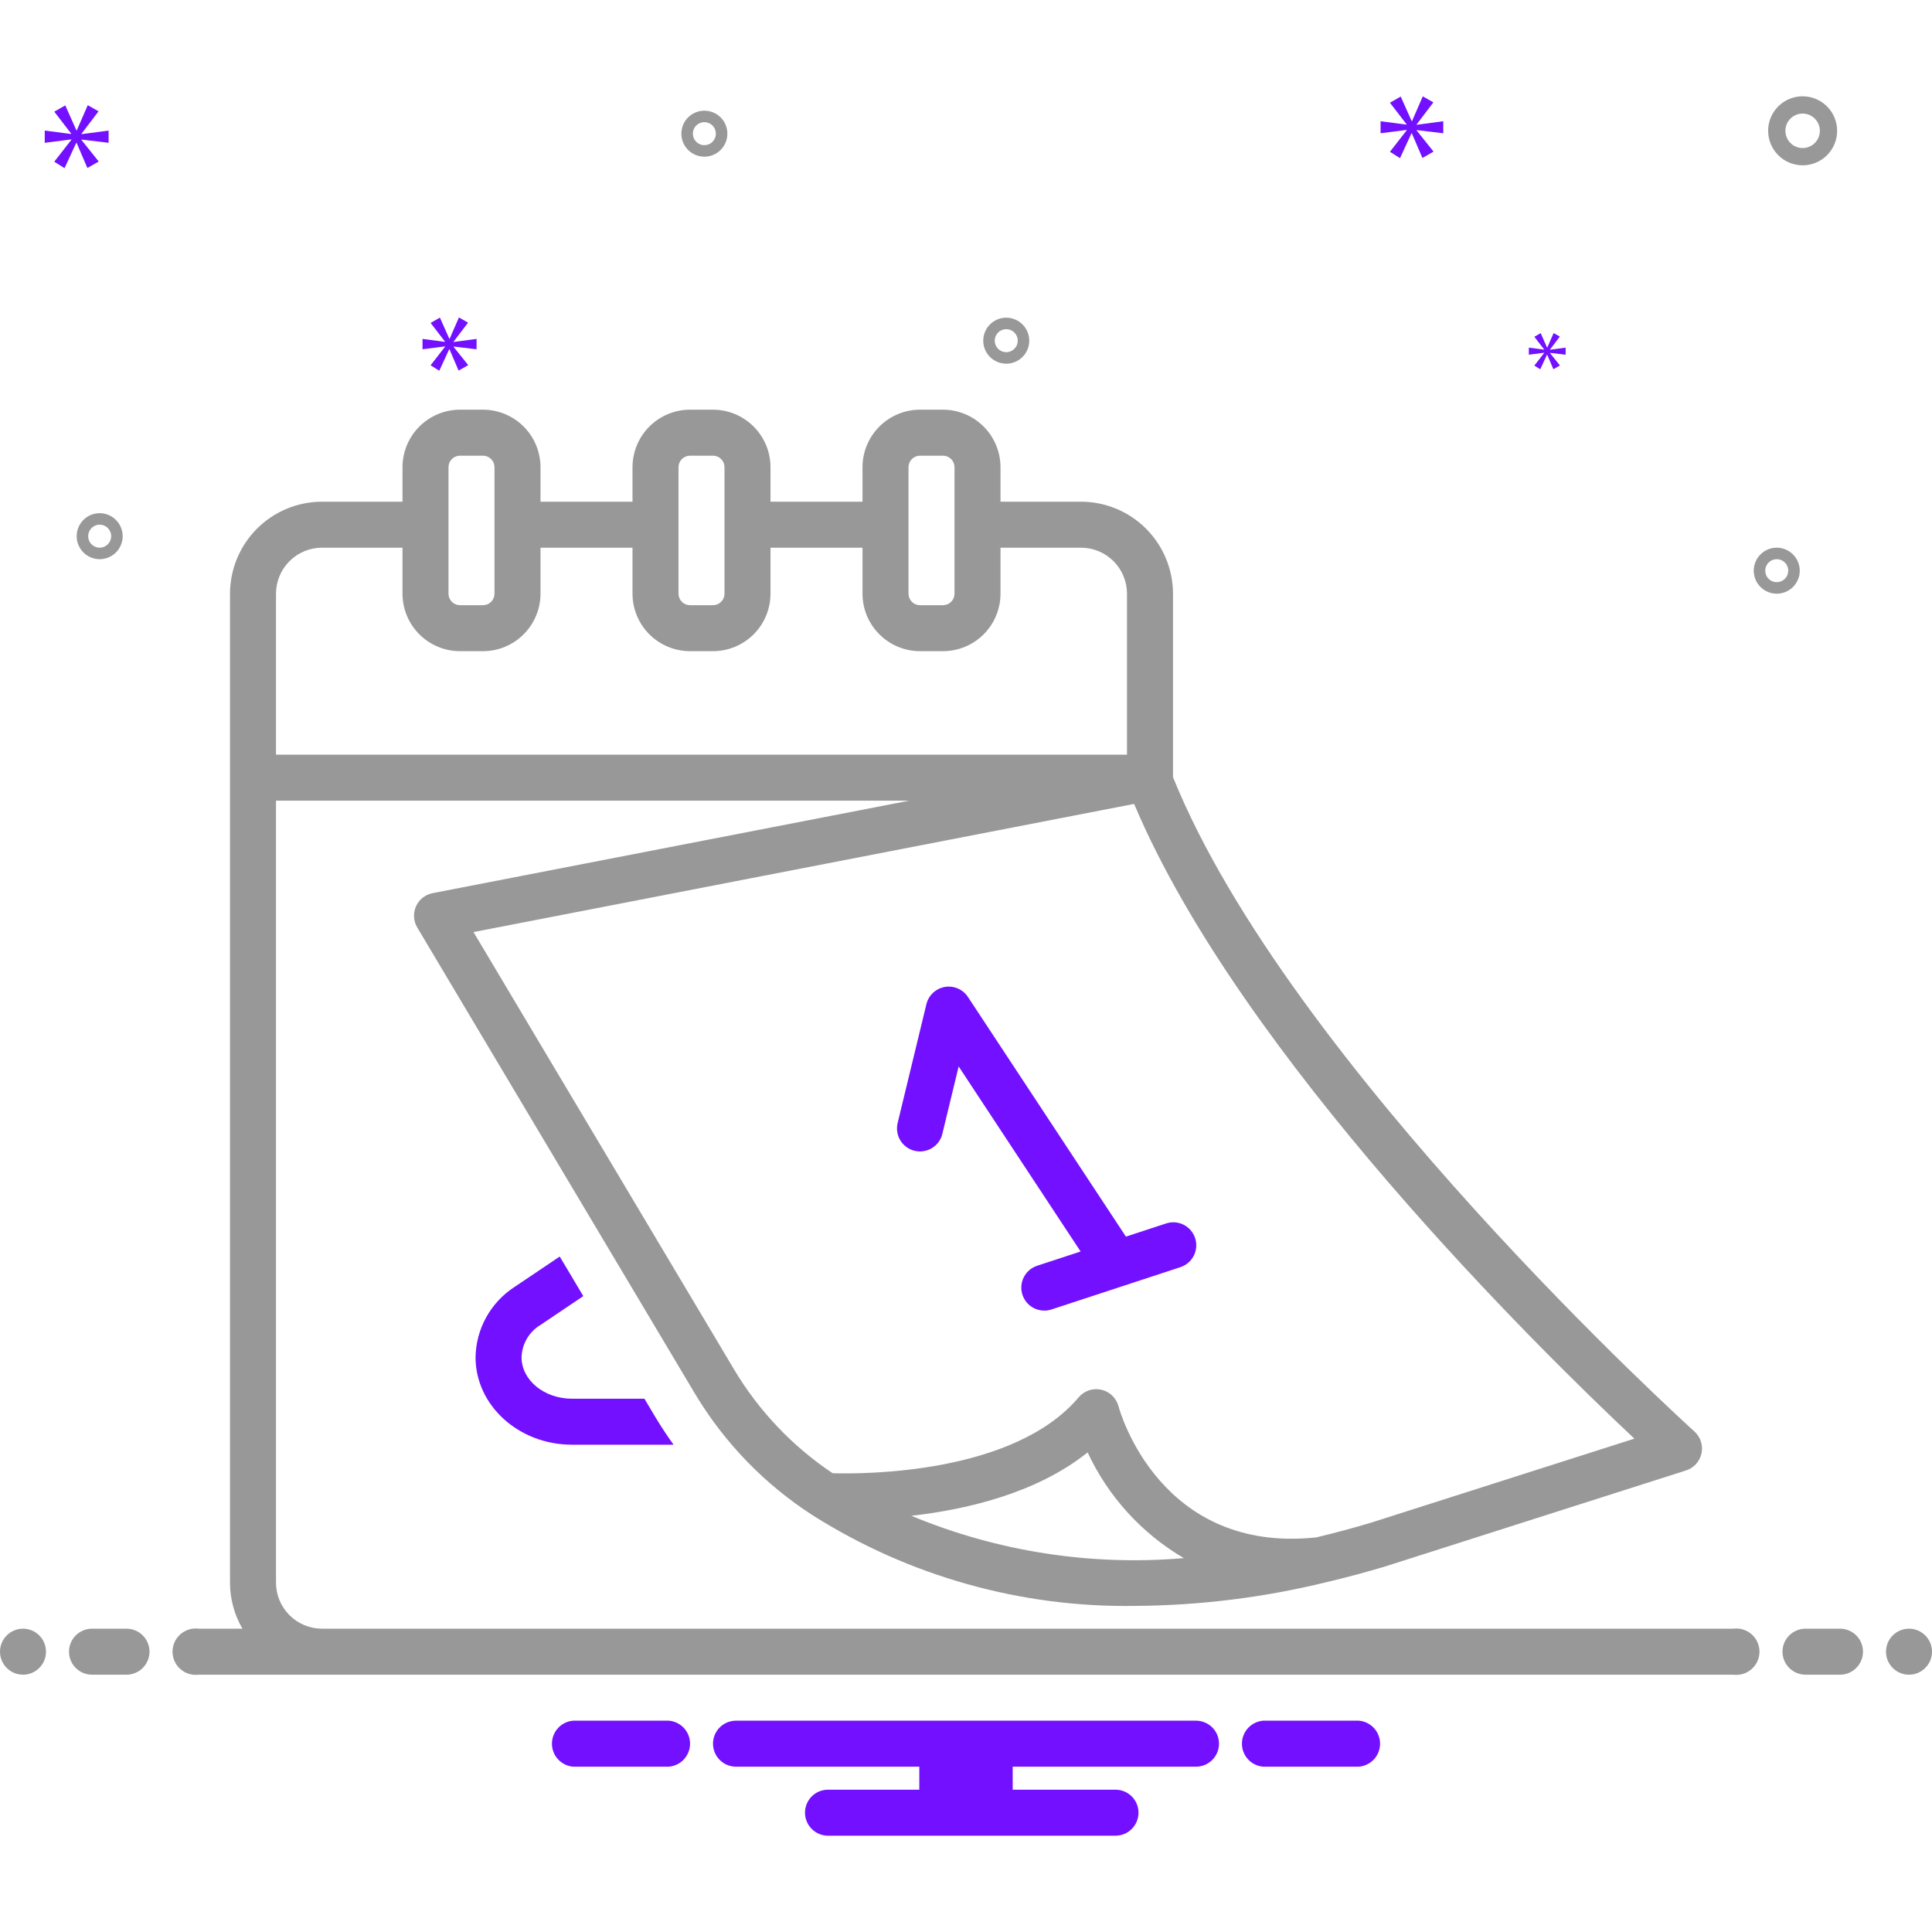 <svg width="120" height="120" viewBox="0 0 120 120" fill="none" xmlns="http://www.w3.org/2000/svg">
<g clip-path="url(#clip0_938_4258)">
<path d="M111.964 10.268C112.388 10.268 112.802 10.142 113.155 9.907C113.507 9.671 113.782 9.336 113.944 8.945C114.106 8.553 114.149 8.122 114.066 7.707C113.983 7.291 113.779 6.909 113.48 6.61C113.18 6.31 112.798 6.106 112.382 6.023C111.967 5.94 111.536 5.983 111.144 6.145C110.753 6.307 110.418 6.582 110.183 6.934C109.947 7.287 109.822 7.701 109.822 8.125C109.822 8.693 110.048 9.238 110.45 9.639C110.852 10.041 111.396 10.267 111.964 10.268ZM111.964 7.053C112.176 7.053 112.383 7.116 112.56 7.234C112.736 7.352 112.873 7.519 112.954 7.715C113.035 7.911 113.057 8.126 113.015 8.334C112.974 8.542 112.872 8.733 112.722 8.882C112.572 9.032 112.381 9.134 112.173 9.176C111.966 9.217 111.75 9.196 111.554 9.115C111.359 9.034 111.191 8.896 111.073 8.72C110.956 8.544 110.893 8.337 110.893 8.125C110.893 7.841 111.006 7.568 111.207 7.367C111.408 7.167 111.68 7.054 111.964 7.053ZM62.5 19.732C62.218 19.732 61.941 19.816 61.706 19.973C61.471 20.13 61.288 20.353 61.18 20.614C61.072 20.875 61.044 21.162 61.099 21.439C61.154 21.716 61.29 21.971 61.49 22.171C61.69 22.37 61.944 22.506 62.221 22.562C62.498 22.617 62.786 22.588 63.047 22.48C63.308 22.372 63.531 22.189 63.688 21.954C63.845 21.719 63.929 21.443 63.929 21.16C63.928 20.782 63.778 20.419 63.51 20.151C63.242 19.883 62.879 19.732 62.5 19.732ZM62.5 21.875C62.359 21.875 62.221 21.833 62.103 21.754C61.986 21.676 61.894 21.564 61.84 21.434C61.786 21.303 61.772 21.16 61.8 21.021C61.827 20.883 61.895 20.755 61.995 20.655C62.095 20.555 62.222 20.488 62.361 20.46C62.499 20.432 62.643 20.447 62.773 20.501C62.904 20.555 63.016 20.646 63.094 20.764C63.172 20.881 63.214 21.019 63.214 21.16C63.214 21.35 63.139 21.532 63.005 21.665C62.871 21.799 62.69 21.875 62.5 21.875ZM110.357 34.018C110.075 34.018 109.798 34.101 109.564 34.258C109.329 34.415 109.146 34.639 109.037 34.9C108.929 35.161 108.901 35.448 108.956 35.725C109.011 36.002 109.147 36.257 109.347 36.456C109.547 36.656 109.801 36.792 110.079 36.847C110.356 36.903 110.643 36.874 110.904 36.766C111.165 36.658 111.388 36.475 111.545 36.24C111.702 36.005 111.786 35.729 111.786 35.446C111.785 35.068 111.635 34.704 111.367 34.437C111.099 34.169 110.736 34.018 110.357 34.018ZM110.357 36.16C110.216 36.16 110.078 36.119 109.96 36.04C109.843 35.962 109.751 35.85 109.697 35.72C109.643 35.589 109.629 35.445 109.657 35.307C109.684 35.168 109.752 35.041 109.852 34.941C109.952 34.841 110.079 34.773 110.218 34.746C110.356 34.718 110.5 34.732 110.631 34.786C110.761 34.84 110.873 34.932 110.951 35.049C111.03 35.167 111.072 35.305 111.072 35.446C111.071 35.636 110.996 35.817 110.862 35.951C110.728 36.085 110.547 36.16 110.357 36.16ZM6.192 31.875C5.909 31.875 5.633 31.959 5.398 32.115C5.163 32.273 4.98 32.496 4.872 32.757C4.764 33.018 4.735 33.305 4.79 33.582C4.846 33.859 4.982 34.114 5.181 34.313C5.381 34.513 5.636 34.649 5.913 34.705C6.19 34.76 6.477 34.731 6.738 34.623C6.999 34.515 7.222 34.332 7.379 34.097C7.536 33.862 7.62 33.586 7.62 33.303C7.62 32.925 7.469 32.562 7.201 32.294C6.933 32.026 6.57 31.875 6.192 31.875ZM6.192 34.018C6.05 34.018 5.912 33.976 5.795 33.897C5.677 33.819 5.586 33.707 5.532 33.577C5.478 33.446 5.463 33.303 5.491 33.164C5.519 33.026 5.587 32.898 5.686 32.798C5.786 32.698 5.914 32.63 6.052 32.603C6.191 32.575 6.334 32.589 6.465 32.644C6.595 32.697 6.707 32.789 6.785 32.907C6.864 33.024 6.906 33.162 6.906 33.303C6.906 33.493 6.83 33.674 6.696 33.808C6.562 33.942 6.381 34.017 6.192 34.018ZM42.754 7.278C42.551 7.475 42.411 7.728 42.353 8.004C42.294 8.281 42.318 8.568 42.422 8.831C42.527 9.093 42.707 9.319 42.94 9.479C43.172 9.639 43.447 9.727 43.73 9.731C44.013 9.735 44.29 9.655 44.527 9.501C44.764 9.347 44.95 9.127 45.062 8.867C45.174 8.608 45.206 8.321 45.154 8.043C45.103 7.765 44.971 7.509 44.774 7.306C44.509 7.035 44.148 6.88 43.769 6.875C43.391 6.869 43.025 7.015 42.754 7.278ZM44.248 8.814C44.147 8.913 44.018 8.979 43.88 9.004C43.74 9.03 43.597 9.014 43.467 8.958C43.338 8.902 43.227 8.809 43.151 8.69C43.074 8.572 43.034 8.433 43.036 8.292C43.038 8.151 43.082 8.013 43.162 7.897C43.242 7.78 43.355 7.69 43.486 7.638C43.617 7.586 43.761 7.574 43.899 7.603C44.038 7.633 44.164 7.703 44.262 7.804C44.394 7.94 44.467 8.123 44.464 8.312C44.461 8.501 44.384 8.682 44.248 8.814Z" fill="#989898"/>
<path d="M5.059 8.311L6.121 6.914L5.451 6.534L4.769 8.098H4.746L4.054 6.546L3.371 6.936L4.422 8.301V8.323L2.779 8.11V8.87L4.434 8.658V8.68L3.371 10.043L4.009 10.446L4.736 8.87H4.757L5.428 10.435L6.132 10.033L5.059 8.691V8.668L6.746 8.87V8.11L5.059 8.333V8.311ZM95.912 21.922L95.3 22.707L95.667 22.939L96.086 22.031H96.099L96.484 22.933L96.89 22.701L96.272 21.928V21.916L97.244 22.031V21.593L96.272 21.723V21.71L96.884 20.905L96.498 20.686L96.105 21.587H96.092L95.694 20.693L95.3 20.918L95.906 21.703V21.716L94.959 21.593V22.031L95.912 21.909V21.922ZM89.643 8.277V7.531L87.988 7.751V7.729L89.03 6.358L88.372 5.986L87.704 7.521H87.681L87.001 5.997L86.332 6.381L87.363 7.718V7.74L85.751 7.531V8.277L87.374 8.069V8.091L86.332 9.428L86.957 9.823L87.67 8.277H87.691L88.349 9.812L89.04 9.417L87.988 8.101V8.08L89.643 8.277ZM28.174 21.221L29.072 20.04L28.505 19.718L27.928 21.042H27.909L27.323 19.728L26.746 20.058L27.635 21.212V21.231L26.244 21.051V21.694L27.644 21.515V21.534L26.746 22.687L27.284 23.028L27.9 21.694H27.918L28.486 23.018L29.081 22.678L28.174 21.543V21.524L29.601 21.694V21.051L28.174 21.241V21.221Z" fill="#7210FF"/>
<path d="M1.429 104.018C2.218 104.018 2.857 103.378 2.857 102.589C2.857 101.8 2.218 101.161 1.429 101.161C0.64 101.161 0 101.8 0 102.589C0 103.378 0.64 104.018 1.429 104.018Z" fill="#989898"/>
<path d="M7.857 101.161H5.714C5.335 101.161 4.972 101.311 4.704 101.579C4.436 101.847 4.286 102.21 4.286 102.589C4.286 102.968 4.436 103.331 4.704 103.599C4.972 103.867 5.335 104.018 5.714 104.018H7.857C8.236 104.018 8.599 103.867 8.867 103.599C9.135 103.331 9.286 102.968 9.286 102.589C9.286 102.21 9.135 101.847 8.867 101.579C8.599 101.311 8.236 101.161 7.857 101.161ZM114.286 101.161H112.143C111.764 101.161 111.401 101.311 111.133 101.579C110.865 101.847 110.714 102.21 110.714 102.589C110.714 102.968 110.865 103.331 111.133 103.599C111.401 103.867 111.764 104.018 112.143 104.018H114.286C114.665 104.018 115.028 103.867 115.296 103.599C115.564 103.331 115.714 102.968 115.714 102.589C115.714 102.21 115.564 101.847 115.296 101.579C115.028 101.311 114.665 101.161 114.286 101.161Z" fill="#989898"/>
<path d="M118.571 104.018C119.36 104.018 120 103.378 120 102.589C120 101.8 119.36 101.161 118.571 101.161C117.782 101.161 117.143 101.8 117.143 102.589C117.143 103.378 117.782 104.018 118.571 104.018Z" fill="#989898"/>
<path d="M84.396 106.875H78.461C78.102 106.903 77.766 107.065 77.52 107.33C77.275 107.595 77.139 107.943 77.139 108.303C77.139 108.664 77.275 109.012 77.52 109.277C77.766 109.541 78.102 109.704 78.461 109.732H84.396C84.755 109.704 85.091 109.541 85.337 109.277C85.582 109.012 85.718 108.664 85.718 108.303C85.718 107.943 85.582 107.595 85.337 107.33C85.091 107.065 84.755 106.903 84.396 106.875ZM41.538 106.875H35.604C35.245 106.903 34.908 107.065 34.663 107.33C34.418 107.595 34.282 107.943 34.282 108.303C34.282 108.664 34.418 109.012 34.663 109.277C34.908 109.541 35.245 109.704 35.604 109.732H41.538C41.898 109.704 42.234 109.541 42.479 109.277C42.724 109.012 42.861 108.664 42.861 108.303C42.861 107.943 42.724 107.595 42.479 107.33C42.234 107.065 41.898 106.903 41.538 106.875ZM74.286 106.875H45.714C45.335 106.875 44.972 107.025 44.704 107.293C44.436 107.561 44.286 107.924 44.286 108.303C44.286 108.682 44.436 109.046 44.704 109.314C44.972 109.581 45.335 109.732 45.714 109.732H57.1V111.161H51.428C51.05 111.161 50.686 111.311 50.418 111.579C50.151 111.847 50 112.21 50 112.589C50 112.968 50.151 113.331 50.418 113.599C50.686 113.867 51.05 114.018 51.428 114.018H69.286C69.665 114.018 70.028 113.867 70.296 113.599C70.564 113.331 70.714 112.968 70.714 112.589C70.714 112.21 70.564 111.847 70.296 111.579C70.028 111.311 69.665 111.161 69.286 111.161H62.9V109.732H74.286C74.665 109.732 75.028 109.581 75.296 109.314C75.564 109.046 75.714 108.682 75.714 108.303C75.714 107.924 75.564 107.561 75.296 107.293C75.028 107.025 74.665 106.875 74.286 106.875ZM33.55 82.307L36.23 80.504L34.766 78.046L31.955 79.937C31.225 80.41 30.623 81.056 30.201 81.817C29.779 82.578 29.551 83.431 29.537 84.3C29.537 87.296 32.223 89.733 35.523 89.733H41.835C41.442 89.186 41.071 88.623 40.723 88.046L40.026 86.876H35.523C33.798 86.876 32.394 85.721 32.394 84.3C32.407 83.898 32.519 83.506 32.72 83.158C32.922 82.81 33.207 82.517 33.55 82.307ZM56.807 71.478C57.175 71.567 57.564 71.507 57.887 71.309C58.21 71.112 58.442 70.794 58.531 70.426L59.544 66.24L67.119 77.733L64.435 78.613C64.255 78.67 64.087 78.762 63.943 78.884C63.798 79.006 63.679 79.155 63.593 79.324C63.507 79.492 63.454 79.675 63.44 79.864C63.425 80.053 63.447 80.242 63.507 80.422C63.566 80.602 63.66 80.768 63.783 80.911C63.907 81.054 64.058 81.171 64.227 81.255C64.397 81.339 64.581 81.389 64.769 81.401C64.958 81.414 65.147 81.389 65.326 81.328L73.303 78.71C73.483 78.653 73.65 78.561 73.795 78.439C73.94 78.317 74.059 78.168 74.145 78C74.231 77.831 74.283 77.648 74.298 77.459C74.313 77.271 74.29 77.081 74.231 76.901C74.172 76.722 74.078 76.555 73.954 76.412C73.831 76.269 73.68 76.152 73.511 76.068C73.341 75.984 73.157 75.934 72.968 75.922C72.78 75.909 72.59 75.934 72.411 75.996L69.933 76.809L60.121 61.923C59.968 61.691 59.751 61.508 59.495 61.398C59.239 61.288 58.957 61.254 58.683 61.302C58.409 61.35 58.155 61.477 57.952 61.667C57.748 61.857 57.605 62.103 57.54 62.373L55.754 69.754C55.71 69.936 55.702 70.126 55.731 70.311C55.76 70.496 55.825 70.674 55.923 70.835C56.021 70.995 56.149 71.134 56.301 71.245C56.452 71.355 56.624 71.435 56.806 71.479L56.807 71.478Z" fill="#7210FF"/>
<path d="M107.658 101.161H20C19.243 101.16 18.516 100.859 17.981 100.323C17.445 99.787 17.144 99.061 17.143 98.303V49.732H56.469L26.871 55.475C26.646 55.519 26.435 55.616 26.255 55.758C26.075 55.901 25.933 56.084 25.839 56.294C25.745 56.503 25.704 56.731 25.717 56.96C25.73 57.189 25.799 57.411 25.916 57.608L43.177 86.583C45 89.62 47.496 92.197 50.474 94.116C56.469 97.908 63.443 99.865 70.536 99.745C74.535 99.718 78.516 99.222 82.4 98.269L82.414 98.266C83.641 97.975 84.859 97.649 86.066 97.286L104.72 91.333C104.96 91.257 105.175 91.119 105.344 90.933C105.513 90.746 105.63 90.519 105.683 90.273C105.736 90.027 105.723 89.771 105.645 89.532C105.568 89.293 105.429 89.078 105.242 88.91C104.988 88.683 80.067 66.126 72.857 48.271V36.875C72.855 35.36 72.253 33.908 71.181 32.836C70.11 31.765 68.658 31.163 67.143 31.161H62.143V29.018C62.142 28.071 61.765 27.163 61.096 26.494C60.426 25.824 59.518 25.447 58.572 25.446H57.143C56.196 25.447 55.288 25.824 54.619 26.494C53.949 27.163 53.573 28.071 53.572 29.018V31.161H47.857V29.018C47.856 28.071 47.48 27.163 46.81 26.494C46.14 25.824 45.233 25.447 44.286 25.446H42.857C41.91 25.447 41.003 25.824 40.333 26.494C39.664 27.163 39.287 28.071 39.286 29.018V31.161H33.572V29.018C33.57 28.071 33.194 27.163 32.524 26.494C31.855 25.824 30.947 25.447 30 25.446H28.572C27.625 25.447 26.717 25.824 26.047 26.494C25.378 27.163 25.001 28.071 25 29.018V31.161H20C18.485 31.163 17.033 31.765 15.962 32.836C14.89 33.908 14.288 35.36 14.286 36.875V98.303C14.286 99.307 14.553 100.293 15.059 101.161H12.343C12.14 101.134 11.933 101.151 11.737 101.211C11.541 101.27 11.36 101.371 11.206 101.506C11.052 101.642 10.928 101.808 10.844 101.995C10.759 102.182 10.716 102.384 10.716 102.589C10.716 102.794 10.759 102.997 10.844 103.183C10.928 103.37 11.052 103.537 11.206 103.672C11.36 103.807 11.541 103.908 11.737 103.968C11.933 104.027 12.14 104.044 12.343 104.018H107.657C107.86 104.044 108.067 104.027 108.263 103.968C108.459 103.908 108.64 103.807 108.794 103.672C108.948 103.537 109.072 103.37 109.156 103.183C109.241 102.997 109.285 102.794 109.285 102.589C109.285 102.384 109.241 102.182 109.156 101.995C109.072 101.808 108.948 101.642 108.794 101.506C108.64 101.371 108.459 101.27 108.263 101.211C108.067 101.151 107.861 101.134 107.658 101.161ZM56.604 94.149C60.032 93.761 64.387 92.749 67.554 90.211C68.833 92.956 70.917 95.246 73.529 96.777C67.758 97.273 61.952 96.371 56.604 94.148V94.149ZM101.514 89.357L85.219 94.557C84.07 94.903 82.912 95.215 81.744 95.493C72.07 96.506 69.572 87.718 69.472 87.346C69.405 87.094 69.27 86.864 69.082 86.683C68.894 86.501 68.659 86.375 68.404 86.318C68.15 86.26 67.884 86.274 67.636 86.357C67.388 86.44 67.168 86.59 66.999 86.789C62.968 91.558 53.692 91.562 51.717 91.505C49.243 89.851 47.165 87.671 45.632 85.121L29.41 57.892L70.443 49.933C77.041 65.588 95.581 83.783 101.515 89.357H101.514ZM56.429 29.018C56.429 28.828 56.504 28.647 56.638 28.513C56.772 28.379 56.953 28.303 57.143 28.303H58.572C58.761 28.303 58.943 28.379 59.077 28.513C59.211 28.647 59.286 28.828 59.286 29.018V36.875C59.286 37.064 59.211 37.246 59.077 37.38C58.943 37.514 58.761 37.589 58.572 37.589H57.143C56.953 37.589 56.772 37.514 56.638 37.38C56.504 37.246 56.429 37.064 56.429 36.875V29.018ZM42.143 29.018C42.143 28.828 42.218 28.647 42.352 28.513C42.486 28.379 42.668 28.303 42.857 28.303H44.286C44.475 28.303 44.657 28.379 44.791 28.513C44.925 28.647 45 28.828 45 29.018V36.875C45 37.064 44.925 37.246 44.791 37.38C44.657 37.514 44.475 37.589 44.286 37.589H42.857C42.668 37.589 42.486 37.514 42.352 37.38C42.218 37.246 42.143 37.064 42.143 36.875V29.018ZM27.857 29.018C27.857 28.828 27.933 28.647 28.066 28.513C28.2 28.379 28.382 28.303 28.572 28.303H30C30.189 28.303 30.371 28.379 30.505 28.513C30.639 28.647 30.714 28.828 30.714 29.018V36.875C30.714 37.064 30.639 37.246 30.505 37.38C30.371 37.514 30.189 37.589 30 37.589H28.572C28.382 37.589 28.2 37.514 28.066 37.38C27.933 37.246 27.857 37.064 27.857 36.875V29.018ZM17.143 46.473V36.875C17.144 36.117 17.445 35.391 17.981 34.855C18.516 34.32 19.243 34.019 20 34.018H25V36.875C25.001 37.822 25.378 38.73 26.047 39.399C26.717 40.069 27.625 40.445 28.572 40.446H30C30.947 40.445 31.855 40.069 32.524 39.399C33.194 38.73 33.57 37.822 33.572 36.875V34.018H39.286V36.875C39.287 37.822 39.664 38.73 40.333 39.399C41.003 40.069 41.91 40.445 42.857 40.446H44.286C45.233 40.445 46.14 40.069 46.81 39.399C47.48 38.73 47.856 37.822 47.857 36.875V34.018H53.572V36.875C53.573 37.822 53.949 38.73 54.619 39.399C55.288 40.069 56.196 40.445 57.143 40.446H58.572C59.518 40.445 60.426 40.069 61.096 39.399C61.765 38.73 62.142 37.822 62.143 36.875V34.018H67.143C67.9 34.019 68.627 34.32 69.162 34.855C69.698 35.391 69.999 36.117 70 36.875V46.875H17.143V46.473Z" fill="#989898"/>
</g>
<defs>
<clipPath id="clip0_938_4258">
<rect width="120" height="120" fill="white"/>
</clipPath>
</defs>
</svg>
